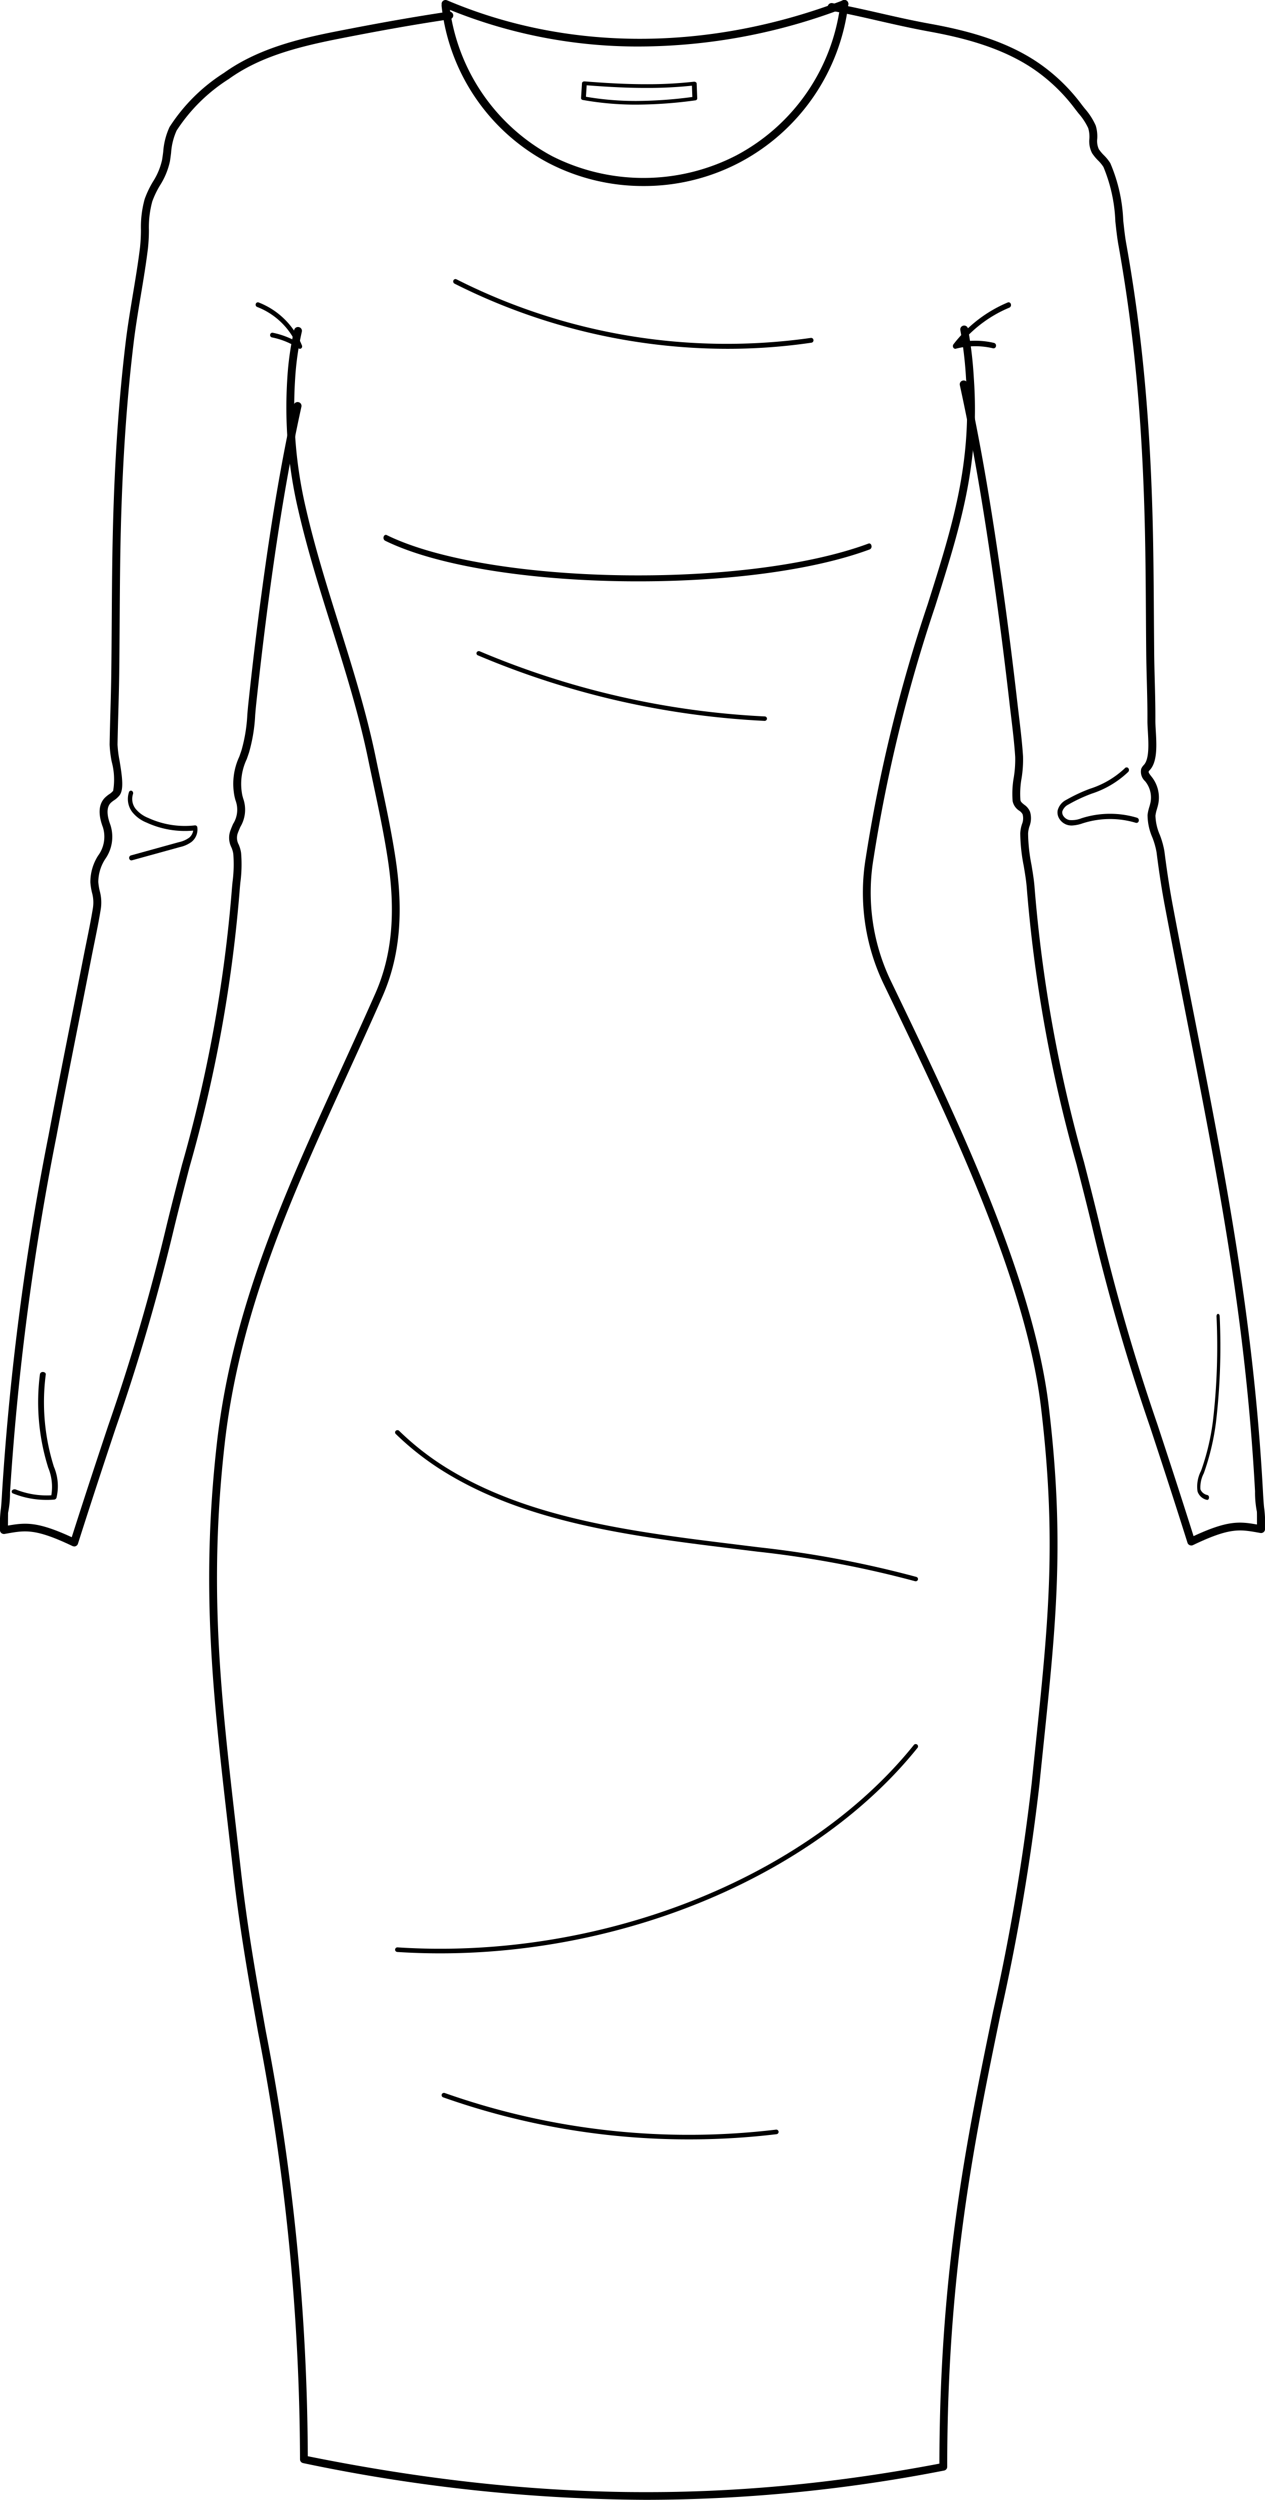 <svg id="Group_38" data-name="Group 38" xmlns="http://www.w3.org/2000/svg" xmlns:xlink="http://www.w3.org/1999/xlink" width="108.857" height="215" viewBox="0 0 108.857 215">
  <defs>
    <clipPath id="clip-path">
      <path id="Clip_12" data-name="Clip 12" d="M0,0H37.63V132.657H0Z" transform="translate(0.226 0.263)" fill="none"/>
    </clipPath>
  </defs>
  <path id="Fill_1" data-name="Fill 1" d="M4.78,2A26.01,26.01,0,0,1,.16,1.6.173.173,0,0,1,0,1.44L.083.152A.148.148,0,0,1,.155.039.246.246,0,0,1,.292,0H.311c2.079.166,3.764.244,5.3.244a35.983,35.983,0,0,0,4.1-.216l.03,0a.25.25,0,0,1,.133.037.149.149,0,0,1,.075.118L10,1.471a.178.178,0,0,1-.172.162A38.365,38.365,0,0,1,4.78,2ZM.486.335h0l-.063.987a25.424,25.424,0,0,0,4.336.362,37.659,37.659,0,0,0,4.82-.343L9.541.369A36.763,36.763,0,0,1,5.614.563C4.114.563,2.485.491.486.335Z" transform="translate(50 7)"/>
  <path id="Fill_3" data-name="Fill 3" d="M17.058,4A43,43,0,0,1,.2.635.329.329,0,0,1,.028.2.341.341,0,0,1,.474.028c10.394,4.414,22.492,4.412,34.064,0a.342.342,0,0,1,.439.188.329.329,0,0,1-.192.429A49.753,49.753,0,0,1,17.058,4" transform="translate(38)"/>
  <path id="Fill_5" data-name="Fill 5" d="M17.378,16a17.681,17.681,0,0,1-8.169-1.976A17.411,17.411,0,0,1,0,.514.335.335,0,0,1,.3.148a.34.34,0,0,1,.371.3,16.964,16.964,0,0,0,8.85,12.987,17.424,17.424,0,0,0,15.867-.083A17.075,17.075,0,0,0,34.324.3.338.338,0,0,1,35,.363a17.757,17.757,0,0,1-9.283,13.574A17.7,17.7,0,0,1,17.378,16" transform="translate(38)"/>
  <path id="Fill_7" data-name="Fill 7" d="M37.594,187a146.694,146.694,0,0,1-29.509-3.159.331.331,0,0,1-.268-.318A194.717,194.717,0,0,0,4.211,146.81c-.817-4.569-1.589-8.885-2.166-14.022q-.207-1.842-.409-3.589C.314,117.675-.729,108.572.654,96.209,1.96,84.529,6.5,74.6,11.3,64.081c.987-2.162,2.009-4.4,3-6.64,1.436-3.265,1.774-6.952,1.062-11.6-.335-2.191-.805-4.4-1.26-6.539-.146-.689-.293-1.377-.435-2.066-.792-3.831-1.983-7.635-3.136-11.314C9.5,22.646,8.442,19.261,7.664,15.863A38.685,38.685,0,0,1,6.727,4.489a25.48,25.48,0,0,1,.586-4.1.336.336,0,0,1,.4-.257.329.329,0,0,1,.263.387A24.938,24.938,0,0,0,7.4,4.534a38.05,38.05,0,0,0,.923,11.185c.772,3.373,1.828,6.745,2.849,10.006,1.157,3.694,2.354,7.514,3.152,11.376q.213,1.032.434,2.062c.456,2.146.928,4.366,1.266,6.576.731,4.778.379,8.579-1.11,11.961-.988,2.246-2.011,4.484-3,6.648C7.134,74.816,2.618,84.7,1.323,96.281c-1.375,12.291-.335,21.362.981,32.846q.2,1.75.409,3.59c.575,5.116,1.345,9.421,2.16,13.98A195.072,195.072,0,0,1,8.487,183.25c19.343,3.9,36.131,4.1,54.35.638.025-16.631,2.361-27.944,4.621-38.886a187.325,187.325,0,0,0,3.318-19.6c.12-1.182.237-2.316.351-3.41,1.094-10.548,1.816-17.517.456-28.934C70.267,82.019,63.694,68.368,58.412,57.4l-.322-.668a18.185,18.185,0,0,1-1.584-10.978A132.3,132.3,0,0,1,61.83,23.971c2.136-6.755,3.824-12.092,3.3-19.424A33.856,33.856,0,0,0,64.64.388.329.329,0,0,1,64.91.006.334.334,0,0,1,65.3.27a34.494,34.494,0,0,1,.5,4.24c.53,7.446-1.173,12.833-3.331,19.655a131.719,131.719,0,0,0-5.3,21.685A17.561,17.561,0,0,0,58.7,56.45l.322.669c5.3,11.012,11.9,24.717,13.231,35.862,1.369,11.488.644,18.485-.455,29.076-.113,1.094-.231,2.227-.35,3.409a187.758,187.758,0,0,1-3.329,19.666c-2.265,10.97-4.608,22.314-4.608,39.027a.331.331,0,0,1-.272.323A134.748,134.748,0,0,1,37.594,187" transform="translate(18 28)"/>
  <path id="Fill_9" data-name="Fill 9" d="M6.382,132a.349.349,0,0,1-.151-.034c-3.167-1.507-4.038-1.354-5.62-1.076l-.21.037a.348.348,0,0,1-.28-.072A.323.323,0,0,1,0,130.6a10.221,10.221,0,0,1,.065-1.76c.016-.087.053-.4.115-1.515a233.338,233.338,0,0,1,4-30.684c.626-3.324,1.295-6.7,1.942-9.958q.535-2.7,1.065-5.4c.083-.425.17-.85.256-1.275.193-.951.393-1.934.55-2.9a3.108,3.108,0,0,0-.076-1.333,5.468,5.468,0,0,1-.141-.883,4.226,4.226,0,0,1,.664-2.3,2.731,2.731,0,0,0,.416-2.439c-.431-1.137-.371-2,.179-2.552a2.629,2.629,0,0,1,.365-.295,1.418,1.418,0,0,0,.338-.294,5.854,5.854,0,0,0-.125-2.5,9.657,9.657,0,0,1-.181-1.48c.016-.925.042-1.849.068-2.773.03-1.078.061-2.193.076-3.288.02-1.546.03-3.093.04-4.639.017-2.561.034-5.21.1-7.815.146-5.9.506-11.166,1.1-16.1.166-1.38.4-2.772.622-4.118.22-1.319.447-2.682.611-4.025a14.867,14.867,0,0,0,.079-1.485,9.034,9.034,0,0,1,.321-2.667,8.339,8.339,0,0,1,.715-1.5,5.779,5.779,0,0,0,.781-1.86c.039-.232.069-.465.1-.7a6.088,6.088,0,0,1,.546-2.142,15.332,15.332,0,0,1,4.683-4.651C22.218,3.156,25.8,2.32,28.936,1.7,32.738.954,35.63.446,38.607,0A.34.34,0,0,1,39,.279a.331.331,0,0,1-.286.376c-2.965.44-5.847.947-9.638,1.695S22.228,3.97,19.682,5.8A14.776,14.776,0,0,0,15.2,10.226a5.52,5.52,0,0,0-.477,1.924c-.031.243-.061.486-.1.726a6.352,6.352,0,0,1-.855,2.068,7.743,7.743,0,0,0-.663,1.38,8.436,8.436,0,0,0-.29,2.481,15.3,15.3,0,0,1-.083,1.55c-.165,1.357-.394,2.727-.615,4.053s-.454,2.723-.619,4.089c-.592,4.909-.951,10.154-1.1,16.035-.066,2.6-.083,5.245-.1,7.8-.01,1.548-.02,3.1-.04,4.644-.015,1.1-.046,2.217-.076,3.3-.026.922-.052,1.844-.068,2.766a9.637,9.637,0,0,0,.172,1.365c.236,1.421.375,2.466.016,2.977a1.974,1.974,0,0,1-.5.454,2.051,2.051,0,0,0-.276.219c-.442.448-.261,1.264-.032,1.871A3.314,3.314,0,0,1,9.05,72.89a3.673,3.673,0,0,0-.592,1.963,4.868,4.868,0,0,0,.127.786,3.726,3.726,0,0,1,.083,1.573c-.159.98-.36,1.97-.555,2.927-.086.424-.172.847-.255,1.271q-.528,2.7-1.065,5.4c-.646,3.26-1.315,6.631-1.94,9.952a232.738,232.738,0,0,0-3.991,30.6,8.4,8.4,0,0,1-.169,1.757c0,.138-.005.464-.008,1.09,1.5-.26,2.533-.364,5.489,1,1.287-4.032,2.308-7.1,3.133-9.58a177.282,177.282,0,0,0,5.035-17.255c.426-1.75.876-3.489,1.311-5.169a121.412,121.412,0,0,0,4.283-23.513c.02-.28.047-.563.075-.849a11.46,11.46,0,0,0,.065-2.4,2.221,2.221,0,0,0-.169-.576,1.821,1.821,0,0,1-.062-1.483c.063-.173.136-.345.21-.516a2.28,2.28,0,0,0,.212-2.033c-.026-.093-.052-.185-.074-.278a5.529,5.529,0,0,1,.4-3.482c.063-.18.128-.364.191-.555a13.6,13.6,0,0,0,.5-3.071c.028-.327.056-.653.091-.975.346-3.231.7-6.221,1.093-9.141.871-6.523,1.763-11.764,2.808-16.494a.342.342,0,0,1,.4-.254.33.33,0,0,1,.263.391c-1.04,4.712-1.93,9.937-2.8,16.441-.389,2.914-.746,5.9-1.091,9.124-.034.318-.062.639-.089.962a14.049,14.049,0,0,1-.529,3.217c-.064.195-.13.382-.194.566a4.962,4.962,0,0,0-.383,3.117c.022.087.046.174.07.262a2.876,2.876,0,0,1-.241,2.455c-.069.161-.138.322-.2.484a1.2,1.2,0,0,0,.057,1.028,2.813,2.813,0,0,1,.209.735,11.92,11.92,0,0,1-.064,2.539c-.027.28-.054.559-.073.833a121.941,121.941,0,0,1-4.3,23.628c-.434,1.679-.883,3.414-1.308,5.16a177.806,177.806,0,0,1-5.049,17.306c-.85,2.553-1.907,5.73-3.247,9.94a.334.334,0,0,1-.191.206.348.348,0,0,1-.135.027" transform="translate(0 1)"/>
  <g id="Group_13" data-name="Group 13" transform="translate(71)">
    <path id="Clip_12-2" data-name="Clip 12" d="M0,0H37.63V132.657H0Z" transform="translate(0.226 0.263)" fill="none"/>
    <g id="Group_13-2" data-name="Group 13" clip-path="url(#clip-path)">
      <path id="Fill_11" data-name="Fill 11" d="M31.285,132.657a.343.343,0,0,1-.134-.027.334.334,0,0,1-.19-.206c-1.333-4.229-2.385-7.42-3.229-9.984a179.933,179.933,0,0,1-5.02-17.381c-.423-1.753-.869-3.5-1.3-5.183a123.6,123.6,0,0,1-4.278-23.731c-.043-.605-.155-1.281-.265-1.935a15.2,15.2,0,0,1-.3-2.8,2.968,2.968,0,0,1,.148-.79,1.316,1.316,0,0,0,.055-.849.837.837,0,0,0-.289-.308,1.285,1.285,0,0,1-.569-.821,8.071,8.071,0,0,1,.1-2.051,9.561,9.561,0,0,0,.121-1.76c-.077-1.174-.221-2.371-.36-3.528-.047-.388-.094-.776-.138-1.165-.374-3.267-.783-6.5-1.216-9.6-1-7.136-1.938-12.589-3.051-17.679a.331.331,0,0,1,.261-.393.337.337,0,0,1,.4.254c1.117,5.107,2.06,10.574,3.06,17.728.434,3.105.844,6.339,1.218,9.613q.067.579.137,1.16c.14,1.166.285,2.371.363,3.563a10.034,10.034,0,0,1-.125,1.884,7.524,7.524,0,0,0-.1,1.88c.02.144.138.246.329.4a1.329,1.329,0,0,1,.506.629,1.941,1.941,0,0,1-.053,1.219,2.374,2.374,0,0,0-.122.627,14.718,14.718,0,0,0,.288,2.671c.112.669.227,1.36.272,2a123.07,123.07,0,0,0,4.259,23.615c.432,1.688.879,3.434,1.3,5.192a179.507,179.507,0,0,0,5.006,17.33c.82,2.491,1.836,5.572,3.115,9.623,2.94-1.368,3.969-1.264,5.457-1,0-.629,0-.957-.008-1.1A8.52,8.52,0,0,1,36.774,128c-.8-14.742-3.148-26.71-5.867-40.568-.62-3.162-1.261-6.43-1.9-9.8-.261-1.386-.493-2.89-.709-4.6a6.71,6.71,0,0,0-.362-1.274,4.867,4.867,0,0,1-.412-1.931,3.764,3.764,0,0,1,.152-.688c.04-.136.079-.273.106-.412a2.2,2.2,0,0,0-.429-1.753l-.04-.05a1.1,1.1,0,0,1-.332-1.07,1.035,1.035,0,0,1,.212-.314l.043-.049c.451-.533.371-1.882.313-2.867-.019-.33-.038-.642-.036-.9.008-1.128-.022-2.28-.052-3.393-.021-.8-.043-1.606-.051-2.408q-.016-1.632-.025-3.264c-.017-2.573-.034-5.234-.1-7.849-.146-5.917-.5-11.2-1.095-16.14-.319-2.664-.718-5.334-1.185-7.935-.1-.568-.175-1.241-.252-1.954A13.489,13.489,0,0,0,23.729,14.1a3.225,3.225,0,0,0-.457-.557,3.982,3.982,0,0,1-.521-.633,2.2,2.2,0,0,1-.233-1.243,2.587,2.587,0,0,0-.1-.909,5.315,5.315,0,0,0-.843-1.28c-.1-.132-.2-.257-.291-.374a15.1,15.1,0,0,0-3.247-3.2c-2.873-2.08-6.485-2.94-9.311-3.456-1.526-.279-2.937-.6-4.3-.91C3.1,1.232,1.72.918.277.656A.332.332,0,0,1,.006.27.34.34,0,0,1,.4.005C1.859.271,3.243.585,4.582.89c1.357.309,2.761.628,4.272.9,2.9.529,6.606,1.413,9.591,3.575a15.78,15.78,0,0,1,3.391,3.342c.083.111.179.231.279.358a5.724,5.724,0,0,1,.948,1.469,3.159,3.159,0,0,1,.132,1.133,1.684,1.684,0,0,0,.137.9,3.411,3.411,0,0,0,.438.524,3.763,3.763,0,0,1,.55.682,13.844,13.844,0,0,1,1.113,4.939c.076.7.148,1.364.246,1.909.47,2.614.871,5.3,1.191,7.973.594,4.965.953,10.264,1.1,16.2.065,2.621.083,5.285.1,7.861q.011,1.631.025,3.262c.008.8.029,1.6.05,2.4.03,1.119.06,2.277.052,3.415,0,.233.016.535.035.854.068,1.155.153,2.593-.467,3.326l-.055.062a.594.594,0,0,0-.091.117c-.034.087.128.291.235.426l.042.053a2.856,2.856,0,0,1,.557,2.278c-.031.158-.075.314-.12.469a3.238,3.238,0,0,0-.13.571,4.492,4.492,0,0,0,.378,1.655,7.246,7.246,0,0,1,.394,1.407c.215,1.694.445,3.185.7,4.558.634,3.37,1.275,6.638,1.9,9.8,2.61,13.3,5.075,25.871,5.877,40.658.061,1.12.1,1.434.114,1.522a10.368,10.368,0,0,1,.065,1.768.327.327,0,0,1-.121.254.34.34,0,0,1-.278.072l-.208-.037c-1.573-.278-2.439-.432-5.588,1.08a.34.34,0,0,1-.15.034" transform="translate(0.226 0.263)"/>
    </g>
  </g>
  <path id="Fill_14" data-name="Fill 14" d="M24.8,6h-.011A72.225,72.225,0,0,1,.117.361.185.185,0,0,1,.019.11.208.208,0,0,1,.286.017a71.834,71.834,0,0,0,24.524,5.6.194.194,0,0,1,.19.2A.2.2,0,0,1,24.8,6" transform="translate(41 56)"/>
  <path id="Fill_16" data-name="Fill 16" d="M21.921,4C13.358,4,4.826,2.813.13.5A.29.29,0,0,1,.013.168C.052.034.168-.034.271.017,9,4.307,31.1,4.7,41.745.747c.106-.038.217.041.247.18a.278.278,0,0,1-.138.322C36.868,3.1,29.382,4,21.921,4" transform="translate(33 46)"/>
  <path id="Fill_18" data-name="Fill 18" d="M.3,6a.2.2,0,0,1-.181-.167A.221.221,0,0,1,.26,5.572l4.128-1.14a2.315,2.315,0,0,0,.89-.386.97.97,0,0,0,.345-.609,7.886,7.886,0,0,1-4.015-.692,3,3,0,0,1-1.225-.9A1.856,1.856,0,0,1,.1.126.177.177,0,0,1,.349.019.233.233,0,0,1,.44.307,1.374,1.374,0,0,0,.666,1.559a2.668,2.668,0,0,0,1.079.783,7.558,7.558,0,0,0,4.036.644.193.193,0,0,1,.2.172A1.369,1.369,0,0,1,5.494,4.4a2.62,2.62,0,0,1-1.02.455L.346,5.994A.162.162,0,0,1,.3,6" transform="translate(11 68)"/>
  <path id="Fill_20" data-name="Fill 20" d="M1.23,5a1.471,1.471,0,0,1-.285-.027,1.23,1.23,0,0,1-.787-.557,1.012,1.012,0,0,1-.142-.722,1.413,1.413,0,0,1,.746-.906,13.858,13.858,0,0,1,2.021-.947A7.819,7.819,0,0,0,5.805.065a.188.188,0,0,1,.287,0,.244.244,0,0,1,0,.319A8.238,8.238,0,0,1,2.923,2.266a13.554,13.554,0,0,0-1.965.919,1.036,1.036,0,0,0-.543.6.536.536,0,0,0,.08.376.823.823,0,0,0,.52.366,2.241,2.241,0,0,0,1.057-.155l.157-.048a8.064,8.064,0,0,1,4.621.008.23.23,0,0,1,.143.277.2.2,0,0,1-.249.159,7.689,7.689,0,0,0-4.41-.008l-.154.046A3.269,3.269,0,0,1,1.23,5" transform="translate(91 66)"/>
  <path id="Fill_22" data-name="Fill 22" d="M3.016,11a7.71,7.71,0,0,1-2.883-.549.173.173,0,0,1-.1-.261.292.292,0,0,1,.34-.079,7.143,7.143,0,0,0,3.043.493,4.318,4.318,0,0,0-.27-2.38l-.071-.236A18.768,18.768,0,0,1,2.439.173.246.246,0,0,1,2.714,0c.138.01.239.105.225.211A18.472,18.472,0,0,0,3.561,7.9l.071.235a4.272,4.272,0,0,1,.224,2.7.243.243,0,0,1-.216.141c-.207.017-.415.025-.624.025" transform="translate(1 118)"/>
  <path id="Fill_24" data-name="Fill 24" d="M.9,16a.1.1,0,0,1-.026,0,1.089,1.089,0,0,1-.822-.727,2.92,2.92,0,0,1,.289-1.748L.4,13.37a20.334,20.334,0,0,0,.975-4.143A55.47,55.47,0,0,0,1.685.215C1.682.1,1.741,0,1.816,0s.138.086.141.2A55.994,55.994,0,0,1,1.64,9.315a20.92,20.92,0,0,1-1,4.259l-.056.152A2.61,2.61,0,0,0,.3,15.094a.821.821,0,0,0,.626.493.221.221,0,0,1,.108.244C1.023,15.93.966,16,.9,16" transform="translate(103 113)"/>
  <path id="Fill_26" data-name="Fill 26" d="M.21,4a.205.205,0,0,1-.18-.114.261.261,0,0,1,.022-.279A11.528,11.528,0,0,1,4.722.013.2.2,0,0,1,4.989.16a.246.246,0,0,1-.131.3A10.922,10.922,0,0,0,.8,3.394a7.083,7.083,0,0,1,2.745.1.238.238,0,0,1,.161.281.212.212,0,0,1-.249.182,6.613,6.613,0,0,0-3.2.033A.181.181,0,0,1,.21,4" transform="translate(82 26)"/>
  <path id="Fill_28" data-name="Fill 28" d="M3.81,4a.18.18,0,0,1-.1-.032A6.445,6.445,0,0,0,1.4,3.018a.2.2,0,0,1-.152-.237.191.191,0,0,1,.222-.163A6.943,6.943,0,0,1,3.374,3.3,6.172,6.172,0,0,0,.127.4.208.208,0,0,1,.011.136.188.188,0,0,1,.254.012,6.559,6.559,0,0,1,3.985,3.718a.214.214,0,0,1-.053.234A.182.182,0,0,1,3.81,4" transform="translate(22 26)"/>
  <path id="Fill_30" data-name="Fill 30" d="M44.8,13a.216.216,0,0,1-.059-.008,89.624,89.624,0,0,0-13.579-2.543l-1.784-.22c-8.825-1.084-17.949-2.2-25.147-6.647A24.249,24.249,0,0,1,.058.332a.189.189,0,0,1,0-.275.209.209,0,0,1,.287,0,23.838,23.838,0,0,0,4.1,3.2c7.12,4.395,16.2,5.51,24.979,6.588l1.784.221a89.994,89.994,0,0,1,13.644,2.556.194.194,0,0,1,.136.243A.2.2,0,0,1,44.8,13" transform="translate(34 123)"/>
  <path id="Fill_32" data-name="Fill 32" d="M3.87,18q-1.842,0-3.682-.119A.2.2,0,0,1,0,17.67a.2.2,0,0,1,.215-.185C17.522,18.614,35.373,11.615,44.64.076a.2.2,0,0,1,.284-.033.2.2,0,0,1,.034.278C36.269,11.14,20.108,18,3.87,18" transform="translate(34 150)"/>
  <path id="Fill_34" data-name="Fill 34" d="M21.291,4A63.4,63.4,0,0,1,.134.383.2.2,0,0,1,.013.129.207.207,0,0,1,.275.012a63.165,63.165,0,0,0,28.5,3.149A.2.2,0,0,1,29,3.333a.2.2,0,0,1-.177.22A63.477,63.477,0,0,1,21.291,4" transform="translate(38 180)"/>
  <path id="Fill_36" data-name="Fill 36" d="M23.585,6A52.268,52.268,0,0,1,.111.394.213.213,0,0,1,.019.118.189.189,0,0,1,.277.02a51.516,51.516,0,0,0,30.5,5.042A.2.2,0,0,1,31,5.239a.205.205,0,0,1-.166.234A49.691,49.691,0,0,1,23.585,6" transform="translate(39 24)"/>
</svg>
